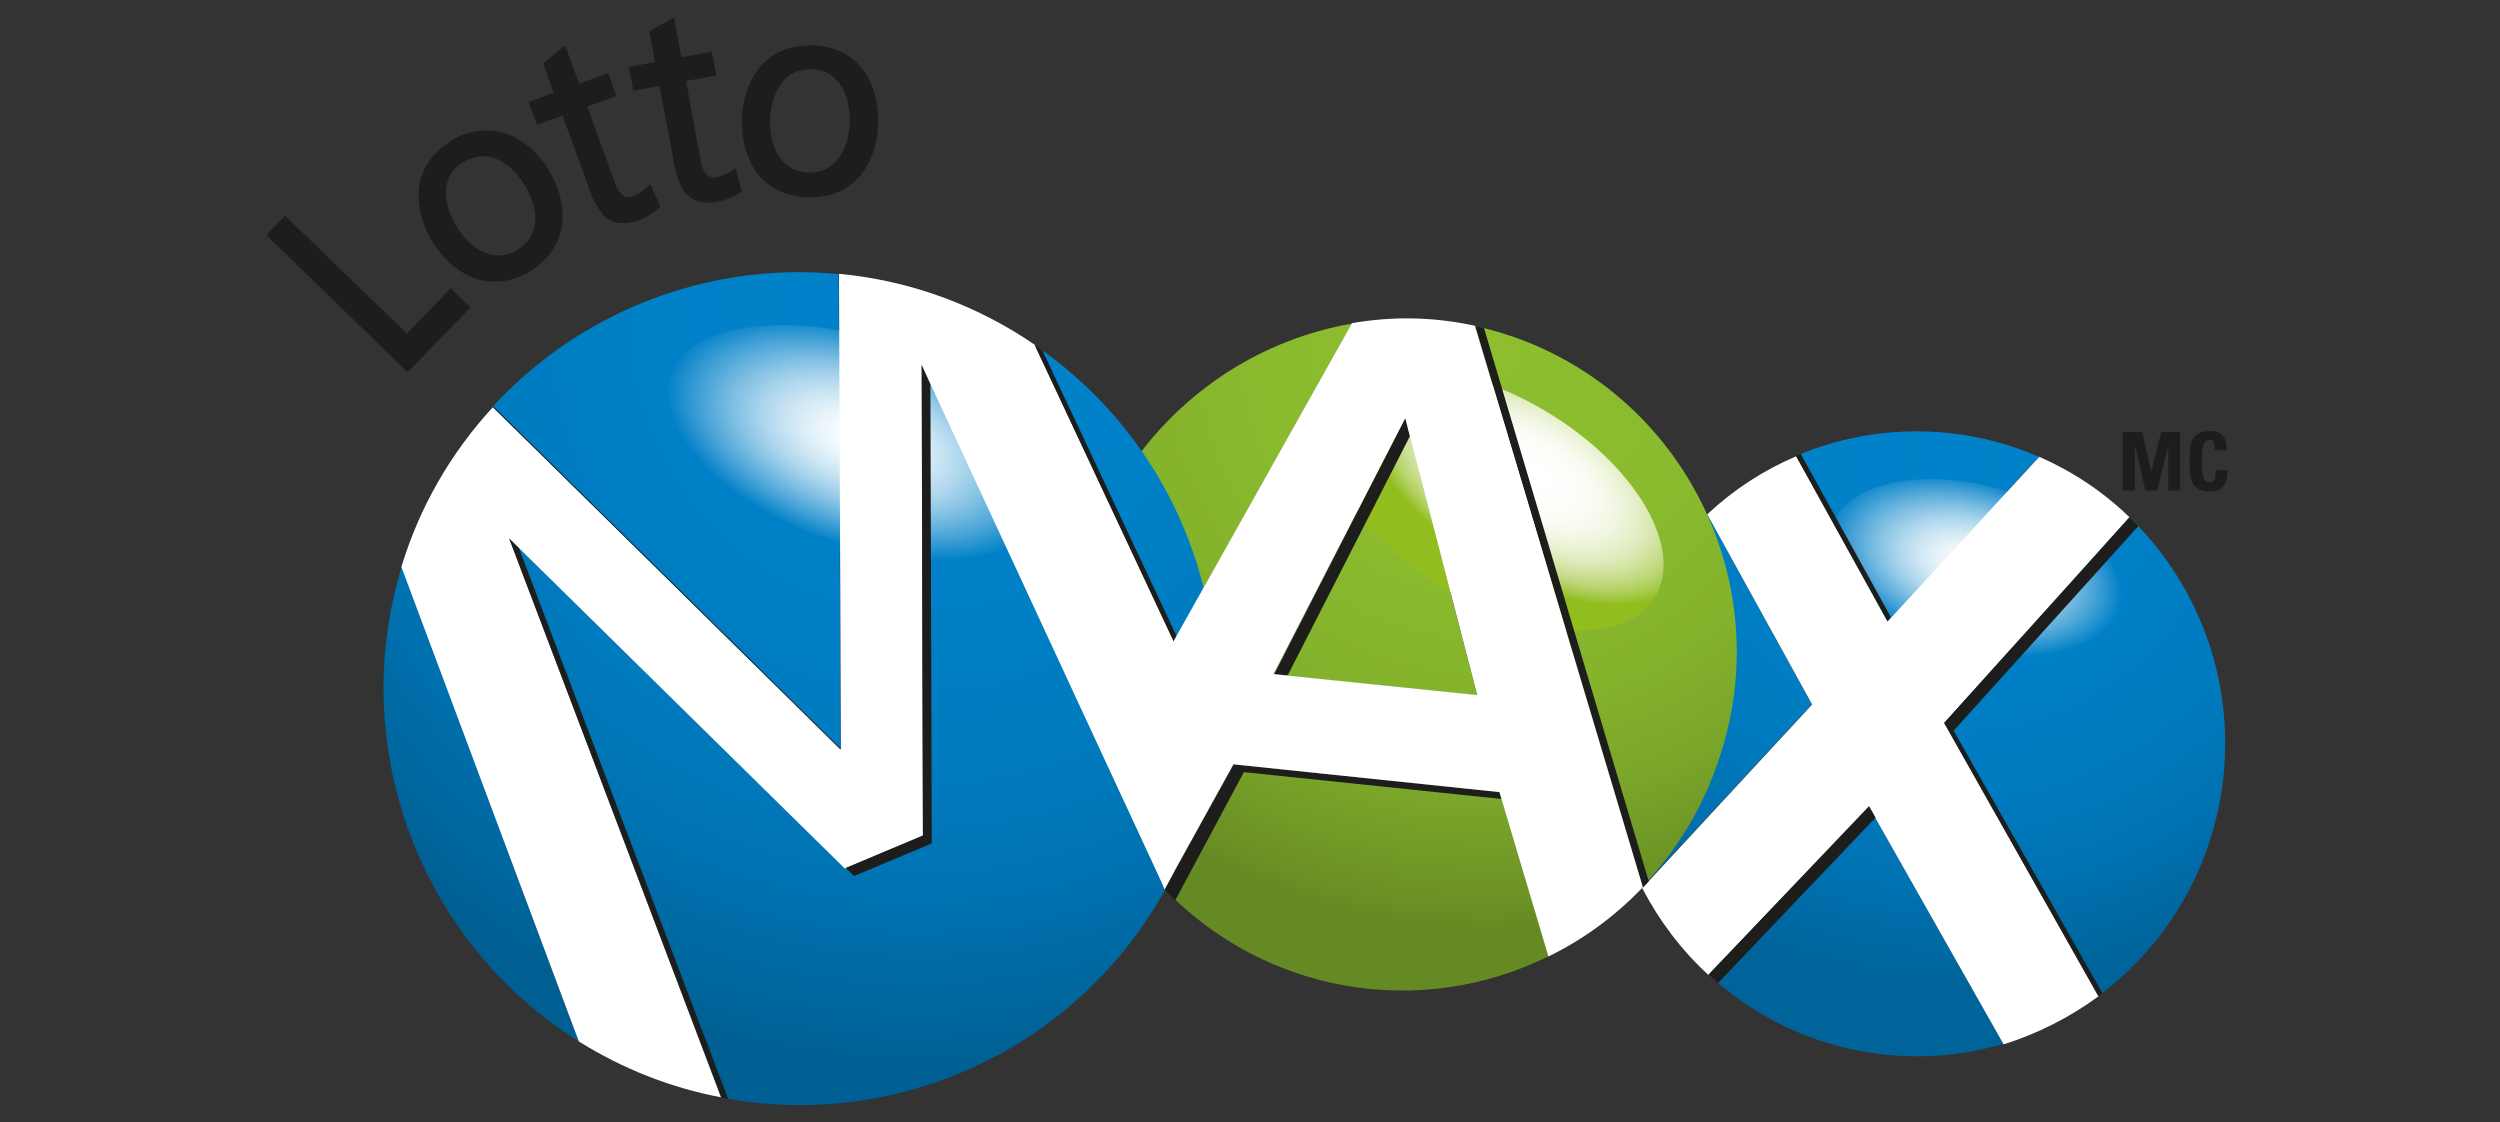 <svg width="49" height="22" viewBox="0 0 49 22" fill="none" xmlns="http://www.w3.org/2000/svg">
<rect x="0" y="0" width="49" height="22" fill="#333333" stroke="none"/>
<path d="M35.204 8.935C36.729 8.288 38.452 8.294 39.963 8.954L36.991 12.175L35.204 8.935ZM35.512 13.802L33.456 10.075C31.451 11.958 30.932 14.949 32.187 17.396L35.512 13.802ZM41.737 10.139L38.106 14.168L41.129 19.522C43.864 17.485 44.427 13.617 42.391 10.882C42.192 10.613 41.974 10.363 41.737 10.139ZM36.626 15.801L33.488 19.099C35.038 20.541 37.241 21.059 39.271 20.457L36.626 15.801Z" fill="url(#paint0_radial_8786_9708)"/>
<path d="M41.603 11.99C41.852 11.119 40.77 10.036 39.201 9.588C37.625 9.14 36.139 9.479 35.889 10.35C35.64 11.221 36.722 12.304 38.291 12.752C39.861 13.207 41.346 12.861 41.603 11.99Z" fill="url(#paint1_radial_8786_9708)"/>
<path d="M41.129 19.528L38.106 14.173L41.737 10.138C41.225 9.639 40.623 9.241 39.97 8.953L36.998 12.181L35.211 8.94C34.564 9.216 33.974 9.6 33.462 10.081L35.518 13.808L32.188 17.408C32.521 18.048 32.956 18.625 33.488 19.112L36.633 15.813L39.272 20.47C39.938 20.258 40.565 19.944 41.129 19.528Z" fill="white"/>
<path d="M41.911 10.312L41.738 10.139L38.106 14.167L41.13 19.522L41.206 19.464L38.292 14.321L41.911 10.312ZM36.992 12.175L37.062 12.098L35.294 8.896L35.198 8.934L36.992 12.175ZM33.488 19.099C33.546 19.157 33.61 19.215 33.674 19.266L36.761 16.025L36.633 15.801L33.488 19.099Z" fill="#1D1D1B"/>
<path d="M22.829 17.427C20.312 14.769 20.427 10.574 23.085 8.057C24.033 7.16 25.218 6.565 26.505 6.34L21.81 14.693L22.829 17.427ZM28.952 13.629L27.543 8.198L24.962 13.219L28.952 13.629ZM29.394 15.525L24.18 14.981L22.829 17.427C24.782 19.464 27.825 19.996 30.355 18.741L29.394 15.525ZM29.605 6.584C29.381 6.507 29.151 6.443 28.914 6.392L32.193 17.376C32.872 16.665 33.384 15.813 33.692 14.878C34.851 11.464 33.026 7.749 29.612 6.584H29.605Z" fill="url(#paint2_radial_8786_9708)"/>
<path d="M32.437 11.701C33.014 10.754 32.072 9.133 30.336 8.083C28.601 7.032 26.73 6.942 26.154 7.89C25.577 8.838 26.519 10.459 28.255 11.509C29.991 12.56 31.861 12.643 32.437 11.701Z" fill="url(#paint3_radial_8786_9708)"/>
<path d="M29.395 15.525L24.181 14.981L22.83 17.427V17.44C22.894 17.511 22.965 17.575 23.035 17.645L24.38 15.134L29.434 15.66L29.395 15.525ZM28.915 6.392L32.201 17.395L32.316 17.274L29.088 6.436C29.03 6.411 28.973 6.404 28.915 6.392ZM27.634 8.55L27.544 8.191L24.976 13.213L25.238 13.239L27.634 8.55Z" fill="#1D1D1B"/>
<path d="M20.28 6.763C22.509 8.281 23.835 10.804 23.835 13.501C23.835 13.757 23.822 14.013 23.797 14.263L20.28 6.763ZM16.476 14.692L16.437 5.373C16.187 5.347 15.925 5.334 15.668 5.334C13.382 5.334 11.204 6.289 9.654 7.973L16.476 14.692ZM18.064 7.154L18.096 16.377L16.565 17.024L9.981 10.555L14.144 21.514C17.622 22.18 21.132 20.527 22.842 17.427L18.064 7.154ZM7.874 11.105C6.798 14.635 8.219 18.452 11.345 20.412L7.874 11.105Z" fill="url(#paint4_radial_8786_9708)"/>
<path d="M20.607 10.042C20.985 8.941 19.595 7.474 17.507 6.757C15.419 6.039 13.42 6.353 13.042 7.448C12.665 8.544 14.054 10.017 16.142 10.734C18.23 11.451 20.229 11.138 20.607 10.042Z" fill="url(#paint5_radial_8786_9708)"/>
<path d="M23.797 14.257L20.28 6.757C19.14 5.975 17.821 5.495 16.444 5.367L16.482 14.686L9.661 7.98C8.834 8.877 8.219 9.946 7.867 11.112L11.345 20.412C12.197 20.944 13.145 21.322 14.131 21.507L9.981 10.555L16.559 17.024L18.09 16.377L18.064 7.154L22.829 17.427C23.367 16.447 23.701 15.371 23.797 14.257Z" fill="white"/>
<path d="M16.475 14.667L9.673 7.967L9.66 7.98L16.475 14.693V14.667ZM9.98 10.555L14.144 21.514L14.272 21.54L10.173 10.747L9.98 10.555ZM18.064 7.154L18.089 16.377L16.578 17.011L16.738 17.171L18.262 16.531L18.236 7.532L18.064 7.154ZM20.28 6.763L23.796 14.264C23.796 14.199 23.809 14.135 23.815 14.071L20.433 6.872L20.28 6.763Z" fill="#1D1D1B"/>
<path d="M32.2 17.389L28.908 6.385C28.114 6.212 27.3 6.193 26.5 6.334L21.805 14.699L22.823 17.427L24.175 14.981L29.388 15.525L30.349 18.747C31.047 18.407 31.669 17.946 32.2 17.389ZM24.962 13.213L27.544 8.191L28.953 13.623L24.962 13.213Z" fill="white"/>
<path d="M8.835 5.649L7.976 6.539L5.587 4.227L5.286 4.534L5.229 4.617L7.989 7.295L9.219 6.027L8.835 5.649ZM10.75 3.33C10.564 3.01 10.282 2.76 9.943 2.625C9.571 2.497 9.161 2.549 8.835 2.766C8.002 3.285 8.117 4.15 8.476 4.739C8.732 5.155 9.161 5.521 9.693 5.521C9.943 5.521 10.186 5.444 10.397 5.316C11.23 4.778 11.115 3.913 10.75 3.33ZM10.148 4.893C9.654 5.194 9.193 4.842 8.95 4.444C8.706 4.047 8.591 3.477 9.084 3.176C9.2 3.106 9.328 3.067 9.462 3.061C9.802 3.061 10.103 3.33 10.282 3.625C10.525 4.015 10.641 4.585 10.148 4.893ZM12.748 3.612L12.646 3.702C12.582 3.766 12.498 3.81 12.415 3.842C12.345 3.874 12.268 3.868 12.21 3.83C12.14 3.772 12.088 3.695 12.063 3.612L11.512 2.087L12.082 1.882L11.922 1.434L11.352 1.639L11.076 0.89L10.647 1.242L10.852 1.818L10.359 1.998L10.525 2.446L11.025 2.267L11.525 3.631C11.582 3.849 11.691 4.054 11.838 4.227C11.941 4.323 12.075 4.38 12.21 4.374C12.312 4.374 12.421 4.348 12.518 4.316C12.658 4.265 12.787 4.188 12.895 4.092L12.947 4.047L12.748 3.612ZM14.42 3.298L14.305 3.368C14.228 3.42 14.144 3.452 14.055 3.471C13.984 3.49 13.901 3.471 13.85 3.42C13.792 3.356 13.754 3.272 13.741 3.183L13.446 1.588L14.042 1.479L13.952 1.011L13.357 1.12L13.209 0.339L12.729 0.614L12.838 1.216L12.325 1.312L12.415 1.78L12.927 1.684L13.196 3.112C13.267 3.497 13.357 3.971 13.875 3.971C13.939 3.971 14.003 3.964 14.068 3.951C14.215 3.926 14.356 3.868 14.484 3.791L14.541 3.753L14.42 3.298ZM15.931 0.89C14.945 0.858 14.561 1.645 14.541 2.331C14.522 3.016 14.836 3.83 15.829 3.868H15.886C16.828 3.868 17.193 3.099 17.212 2.427C17.238 1.748 16.918 0.922 15.931 0.89ZM15.842 3.381C15.265 3.362 15.079 2.811 15.092 2.344C15.111 1.876 15.323 1.357 15.874 1.357H15.906C16.482 1.376 16.668 1.927 16.655 2.395C16.642 2.869 16.412 3.4 15.842 3.381ZM41.603 9.613V8.467H41.987L42.166 9.248L42.359 8.467H42.73V9.613H42.499V8.729L42.282 9.613H42.051L41.846 8.729V9.613H41.603ZM42.916 9.037C42.916 8.736 42.916 8.448 43.313 8.448C43.556 8.448 43.652 8.582 43.646 8.826H43.409C43.409 8.672 43.383 8.621 43.313 8.621C43.178 8.621 43.159 8.749 43.159 9.037C43.159 9.325 43.178 9.453 43.313 9.453C43.447 9.453 43.422 9.312 43.422 9.216H43.659C43.659 9.524 43.537 9.633 43.313 9.633C42.916 9.633 42.916 9.338 42.916 9.037Z" fill="#1D1D1B"/>
<defs>
<radialGradient id="paint0_radial_8786_9708" cx="0" cy="0" r="1" gradientUnits="userSpaceOnUse" gradientTransform="translate(38.292 8.86) scale(10.546 10.546)">
<stop stop-color="#0082CA"/>
<stop offset="0.38" stop-color="#0080C7"/>
<stop offset="0.62" stop-color="#007BBF"/>
<stop offset="0.81" stop-color="#0072B1"/>
<stop offset="0.98" stop-color="#00659C"/>
<stop offset="1" stop-color="#00649A"/>
</radialGradient>
<radialGradient id="paint1_radial_8786_9708" cx="0" cy="0" r="1" gradientUnits="userSpaceOnUse" gradientTransform="translate(38.685 11.07) rotate(16.074) scale(2.975 1.657)">
<stop stop-color="white"/>
<stop offset="0.1" stop-color="#FAFCFE"/>
<stop offset="0.22" stop-color="#EAF5FA"/>
<stop offset="0.36" stop-color="#D1E8F5"/>
<stop offset="0.51" stop-color="#ADD6ED"/>
<stop offset="0.66" stop-color="#7FBFE3"/>
<stop offset="0.82" stop-color="#47A3D7"/>
<stop offset="0.99" stop-color="#0683C8"/>
<stop offset="1" stop-color="#0080C7"/>
</radialGradient>
<radialGradient id="paint2_radial_8786_9708" cx="0" cy="0" r="1" gradientUnits="userSpaceOnUse" gradientTransform="translate(29.165 6.83) scale(11.407 11.407)">
<stop stop-color="#8CBE2F"/>
<stop offset="0.37" stop-color="#8ABB2E"/>
<stop offset="0.6" stop-color="#84B32C"/>
<stop offset="0.79" stop-color="#79A529"/>
<stop offset="0.96" stop-color="#6B9024"/>
<stop offset="1" stop-color="#668A23"/>
</radialGradient>
<radialGradient id="paint3_radial_8786_9708" cx="0" cy="0" r="1" gradientUnits="userSpaceOnUse" gradientTransform="translate(30.036 9.317) rotate(30.964) scale(3.672 1.977)">
<stop stop-color="white"/>
<stop offset="0.22" stop-color="#FEFEFC"/>
<stop offset="0.36" stop-color="#FAFCF4"/>
<stop offset="0.48" stop-color="#F2F7E5"/>
<stop offset="0.59" stop-color="#E8F1D0"/>
<stop offset="0.69" stop-color="#DBE9B5"/>
<stop offset="0.78" stop-color="#CBDF94"/>
<stop offset="0.87" stop-color="#B8D46D"/>
<stop offset="0.95" stop-color="#A2C740"/>
<stop offset="1" stop-color="#92BD1F"/>
</radialGradient>
<radialGradient id="paint4_radial_8786_9708" cx="0" cy="0" r="1" gradientUnits="userSpaceOnUse" gradientTransform="translate(17.989 6.38) scale(14.565 14.565)">
<stop stop-color="#0082CA"/>
<stop offset="0.36" stop-color="#0080C7"/>
<stop offset="0.59" stop-color="#007BBF"/>
<stop offset="0.77" stop-color="#0072B1"/>
<stop offset="0.94" stop-color="#00659C"/>
<stop offset="1" stop-color="#005F92"/>
</radialGradient>
<radialGradient id="paint5_radial_8786_9708" cx="0" cy="0" r="1" gradientUnits="userSpaceOnUse" gradientTransform="translate(16.907 8.605) rotate(19.093) scale(3.999 2.099)">
<stop stop-color="white"/>
<stop offset="0.1" stop-color="#FAFCFE"/>
<stop offset="0.22" stop-color="#EAF5FA"/>
<stop offset="0.36" stop-color="#D1E8F5"/>
<stop offset="0.51" stop-color="#ADD6ED"/>
<stop offset="0.66" stop-color="#7FBFE3"/>
<stop offset="0.82" stop-color="#47A3D7"/>
<stop offset="0.99" stop-color="#0683C8"/>
<stop offset="1" stop-color="#0080C7"/>
</radialGradient>
</defs>
</svg>

